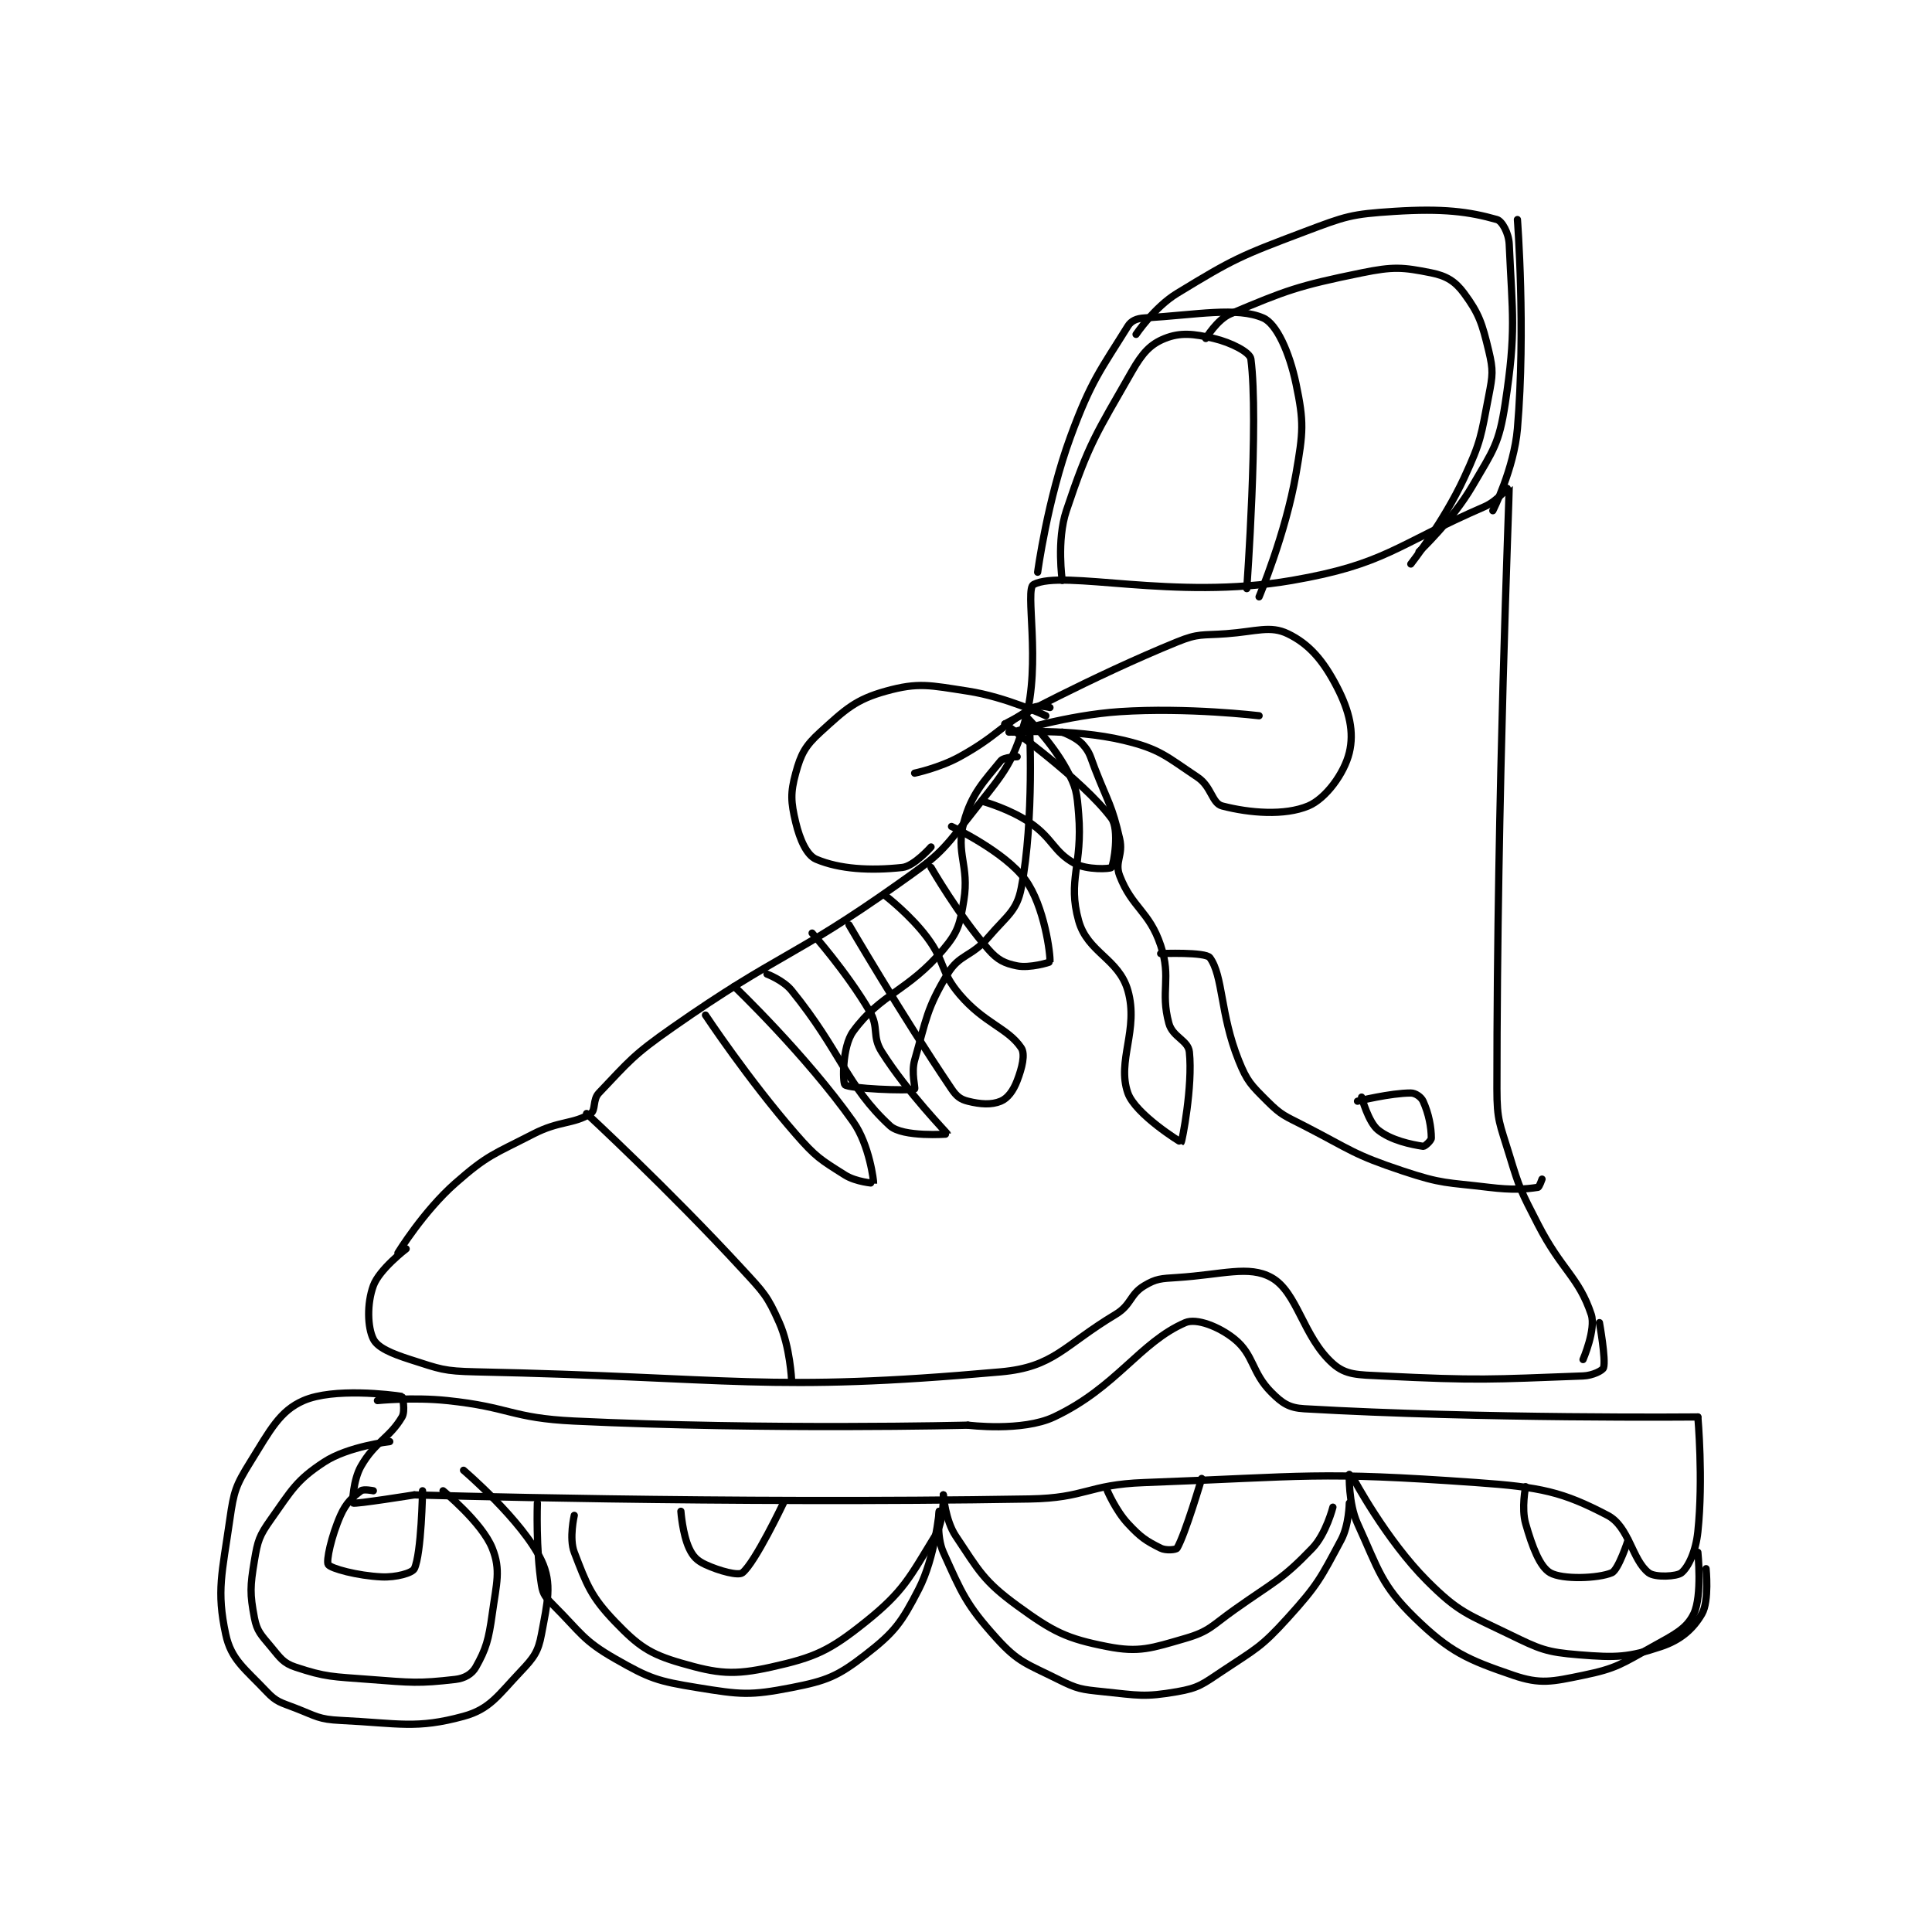 <?xml version="1.0" encoding="utf-8"?>
<!DOCTYPE svg PUBLIC "-//W3C//DTD SVG 1.1//EN" "http://www.w3.org/Graphics/SVG/1.1/DTD/svg11.dtd">
<svg viewBox="0 0 800 800" preserveAspectRatio="xMinYMin meet" xmlns="http://www.w3.org/2000/svg" version="1.1">
<g fill="none" stroke="black" stroke-linecap="round" stroke-linejoin="round" stroke-width="1.766">
<g transform="translate(93.464,87.52) scale(1.698) translate(-71,-19.133)">
<path id="0" d="M113 273.133 C113 273.133 119.241 262.952 127 256.133 C134.921 249.172 136.289 249.136 146 244.133 C152.392 240.84 155.748 241.791 160 239.133 C161.273 238.338 160.453 235.758 162 234.133 C169.425 226.337 170.321 224.895 180 218.133 C206.357 199.72 208.901 201.62 235 183.133 C244.267 176.569 245.224 175.876 252 167.133 C260.094 156.69 262.746 154.726 266 143.133 C269.91 129.203 265.81 111.279 268 110.133 C275.223 106.355 302.159 114.115 331 109.133 C353.877 105.182 356.158 100.612 378 91.133 C381.256 89.721 383.998 86.061 384 86.133 C384.046 88.309 381 161.175 381 233.133 C381 240.965 381.702 241.552 384 249.133 C386.598 257.707 386.863 258.065 391 266.133 C396.76 277.366 400.955 278.998 404 288.133 C405.195 291.718 402 299.133 402 299.133 "/>
<path id="1" d="M115 272.133 C115 272.133 108.46 277.119 107 281.133 C105.406 285.516 105.565 291.264 107 294.133 C108.048 296.23 111.436 297.673 116 299.133 C123.303 301.47 124.109 301.969 132 302.133 C194.881 303.443 203.037 307.245 260 302.133 C273.02 300.965 275.296 295.756 288 288.133 C291.909 285.788 291.448 283.264 295 281.133 C297.918 279.383 299.072 279.387 303 279.133 C314.113 278.416 320.493 276.09 326 279.133 C332.37 282.654 333.708 293.651 341 300.133 C344.177 302.957 347.12 302.844 353 303.133 C376.717 304.3 379.252 303.976 402 303.133 C404.356 303.046 406.795 301.801 407 301.133 C407.621 299.115 406 290.133 406 290.133 "/>
<path id="2" d="M159 239.133 C159 239.133 179.098 257.708 197 277.133 C202.221 282.798 203.083 283.57 206 290.133 C208.631 296.053 209 304.133 209 304.133 "/>
<path id="3" d="M188 215.133 C188 215.133 198.372 230.795 210 244.133 C214.938 249.798 216.001 250.345 222 254.133 C224.706 255.843 228.997 256.155 229 256.133 C229.051 255.804 228.036 246.831 224 241.133 C212.346 224.681 195 208.133 195 208.133 "/>
<path id="4" d="M203 205.133 C203 205.133 206.964 206.622 209 209.133 C221.048 223.993 222.411 232.38 233 242.133 C236.084 244.974 247.004 244.166 247 244.133 C246.978 243.936 237.325 234.121 231 224.133 C228.502 220.189 230.417 218.257 228 214.133 C222.407 204.592 214 195.133 214 195.133 "/>
<path id="5" d="M223 193.133 C223 193.133 235.691 214.883 248 233.133 C249.233 234.962 250.189 235.681 252 236.133 C255.049 236.896 257.751 237.071 260 236.133 C261.71 235.421 263.06 233.576 264 231.133 C265.205 228.001 266.024 224.67 265 223.133 C261.787 218.314 256.009 217.187 250 210.133 C245.148 204.438 246.632 202.31 242 196.133 C237.947 190.729 232 186.133 232 186.133 "/>
<path id="6" d="M243 179.133 C243 179.133 249.755 190.853 257 199.133 C259.275 201.733 260.962 202.526 264 203.133 C267.038 203.741 271.986 202.285 272 202.133 C272.159 200.461 270.661 188.542 266 182.133 C261.009 175.27 248 169.133 248 169.133 "/>
<path id="7" d="M256 163.133 C256 163.133 262.315 164.939 267 168.133 C272.793 172.083 272.814 175.281 278 178.133 C281.002 179.784 286.692 179.51 287 179.133 C287.582 178.422 288.985 169.805 287 167.133 C280.001 157.712 261 144.133 261 144.133 "/>
<path id="8" d="M261 144.133 C261 144.133 282.32 132.558 303 124.133 C308.284 121.98 309.041 122.575 315 122.133 C322.358 121.588 325.713 120.069 330 122.133 C335.219 124.646 338.657 128.67 342 135.133 C345.055 141.04 346.21 146.121 345 151.133 C343.779 156.191 339.256 162.349 335 164.133 C329.215 166.559 320.703 165.871 314 164.133 C311.506 163.487 311.409 159.406 308 157.133 C300.331 152.02 298.821 150.243 290 148.133 C277.535 145.153 262 146.133 262 146.133 "/>
<path id="9" d="M263 146.133 C263 146.133 276.204 141.986 289 141.133 C305.489 140.034 323 142.133 323 142.133 "/>
<path id="10" d="M266 142.133 C266 142.133 272.427 148.537 276 155.133 C278.449 159.655 278.563 160.744 279 166.133 C280.011 178.597 276.222 182.179 279 192.133 C281.174 199.924 288.773 201.339 291 209.133 C293.725 218.672 288.247 226.299 291 234.133 C292.824 239.326 303.934 246.177 304 246.133 C304.221 245.986 306.861 232.461 306 224.133 C305.703 221.261 301.916 220.535 301 217.133 C298.856 209.169 301.691 206.207 299 198.133 C296.217 189.786 292.027 189.003 289 181.133 C287.693 177.736 289.93 176.166 289 172.133 C287.099 163.896 286.257 163.458 283 155.133 C281.792 152.047 281.829 151.19 280 149.133 C278.429 147.366 275 146.133 275 146.133 "/>
<path id="11" d="M271 142.133 C271 142.133 261.285 137.562 252 136.133 C242.679 134.699 239.926 133.932 232 136.133 C224.558 138.201 222.139 140.553 216 146.133 C212.308 149.49 211.274 151.462 210 156.133 C208.686 160.951 208.813 163.147 210 168.133 C211.008 172.368 212.709 176.164 215 177.133 C220.683 179.537 228.089 179.981 236 179.133 C238.868 178.826 243 174.133 243 174.133 "/>
<path id="12" d="M272 140.133 C272 140.133 269.293 139.428 268 140.133 C260.063 144.463 259.171 147.074 250 152.133 C245.081 154.847 239 156.133 239 156.133 "/>
<path id="13" d="M264 152.133 C264 152.133 260.758 152.201 260 153.133 C256.022 158.029 252.855 161.127 251 168.133 C248.973 175.791 252.381 178.573 251 187.133 C250.069 192.903 249.628 194.833 246 199.133 C237.374 209.357 230.762 209.836 224 219.133 C221.285 222.867 221.444 231.614 222 232.133 C222.984 233.052 237.361 233.712 239 233.133 C239.243 233.048 238.135 229.161 239 226.133 C241.877 216.063 241.919 213.602 247 205.133 C249.954 200.21 252.793 201.042 257 196.133 C261.515 190.866 263.916 189.771 265 184.133 C268.234 167.315 267 144.133 267 144.133 "/>
<path id="14" d="M269 107.133 C269 107.133 271.359 89.518 277 74.133 C282.045 60.376 284.461 57.669 291 47.133 C291.821 45.81 293.158 45.245 295 45.133 C307.962 44.348 317.604 42.367 324 45.133 C327.291 46.556 330.401 53.537 332 61.133 C333.99 70.584 333.771 72.899 332 83.133 C329.459 97.814 323 113.133 323 113.133 "/>
<path id="15" d="M293 49.133 C293 49.133 297.454 42.515 303 39.133 C316.832 30.699 318.364 30.034 334 24.133 C344.188 20.289 345.387 19.811 356 19.133 C367.827 18.378 374.198 19.19 381 21.133 C382.254 21.492 383.88 24.421 384 27.133 C384.766 44.359 385.739 48.176 383 66.133 C381.515 75.866 380.128 77.343 375 86.133 C370.097 94.538 362 102.133 362 102.133 "/>
<path id="16" d="M386 21.133 C386 21.133 388.05 47.871 386 72.133 C385.176 81.889 380 92.133 380 92.133 "/>
<path id="17" d="M310 50.133 C310 50.133 312.78 45.489 316 44.133 C329.673 38.376 332.396 37.318 348 34.133 C355.793 32.543 358.022 32.738 365 34.133 C368.694 34.872 370.843 36.206 373 39.133 C376.647 44.083 377.387 46.412 379 53.133 C380.149 57.922 379.983 59.053 379 64.133 C377.108 73.906 377.197 75.076 373 84.133 C368.021 94.878 360 105.133 360 105.133 "/>
<path id="18" d="M275 109.133 C275 109.133 273.583 99.384 276 92.133 C281.484 75.68 283.249 73.448 292 58.133 C294.55 53.671 296.483 51.54 300 50.133 C303.768 48.626 307.014 48.946 312 50.133 C316.234 51.142 320.785 53.492 321 55.133 C322.946 69.968 320 111.133 320 111.133 "/>
<path id="19" d="M299 200.133 C299 200.133 309.942 199.685 311 201.133 C314.262 205.597 313.474 214.818 318 226.133 C320.084 231.343 321.036 232.169 325 236.133 C328.498 239.631 329.282 239.703 334 242.133 C345.576 248.097 345.909 249.103 358 253.133 C367.76 256.387 368.599 255.873 379 257.133 C384.809 257.837 387.931 257.606 391 257.133 C391.334 257.082 392 255.133 392 255.133 "/>
<path id="20" d="M348 235.133 C348 235.133 349.639 241.244 352 243.133 C355.224 245.713 360.128 246.691 363 247.133 C363.418 247.198 365 245.724 365 245.133 C365 242.476 364.384 239.177 363 236.133 C362.53 235.1 361.133 234.133 360 234.133 C355.091 234.133 347 236.133 347 236.133 "/>
<path id="21" d="M108 309.133 C108 309.133 116.698 308.269 125 309.133 C140.393 310.737 140.59 313.405 156 314.133 C203.384 316.372 252 315.133 252 315.133 "/>
<path id="22" d="M252 315.133 C252 315.133 265.207 316.809 273 313.133 C288.218 305.955 293.891 294.93 305 290.133 C307.722 288.958 313.272 291.115 317 294.133 C321.777 298 321.157 302.29 326 307.133 C328.642 309.775 330.284 310.919 334 311.133 C377.39 313.637 430 313.133 430 313.133 "/>
<path id="23" d="M430 313.133 C430 313.133 431.355 328.259 430 341.133 C429.496 345.925 427.711 349.707 426 351.133 C424.89 352.058 419.558 352.345 418 351.133 C413.932 347.969 413.274 339.896 408 337.133 C396.988 331.365 391.722 330.246 376 329.133 C336.896 326.365 335.04 327.664 295 329.133 C281.086 329.644 280.876 332.899 267 333.133 C192.853 334.383 117 332.133 117 332.133 "/>
<path id="24" d="M117 332.133 C117 332.133 102.581 334.446 102 334.133 C101.881 334.069 102.052 328.543 104 325.133 C107.403 319.178 110.946 318.326 114 313.133 C114.854 311.682 114.093 308.149 114 308.133 C111.338 307.69 97.312 305.971 90 309.133 C84.168 311.655 81.823 316.364 77 324.133 C73.425 329.894 72.982 331.257 72 338.133 C70.121 351.285 68.714 355.464 71 366.133 C72.328 372.332 75.672 374.492 81 380.133 C83.411 382.687 84.401 382.734 88 384.133 C93.117 386.123 93.685 386.874 99 387.133 C113.282 387.83 117.506 389.268 129 386.133 C135.454 384.373 137.397 381.031 143 375.133 C146.17 371.796 147.22 370.347 148 366.133 C149.415 358.492 150.691 353.799 148 348.133 C143.361 338.367 129 326.133 129 326.133 "/>
<path id="25" d="M147 334.133 C147 334.133 146.607 345.429 148 354.133 C148.379 356.499 149.098 357.231 151 359.133 C157.657 365.79 158.131 367.637 166 372.133 C174.421 376.945 176.273 377.55 186 379.133 C196.583 380.856 198.856 381.113 209 379.133 C217.627 377.45 220.235 376.37 227 371.133 C234.098 365.638 235.788 363.323 240 355.133 C244.005 347.346 245 336.133 245 336.133 "/>
<path id="26" d="M245 336.133 C245 336.133 244.234 342.223 246 346.133 C250.541 356.188 251.576 358.914 259 367.133 C264.339 373.045 266.405 373.336 274 377.133 C278.747 379.507 279.6 379.575 285 380.133 C293.594 381.022 295.026 381.508 303 380.133 C308.255 379.227 309.199 378.334 314 375.133 C322.263 369.625 323.438 369.374 330 362.133 C337.345 354.028 337.977 352.509 343 343.133 C344.948 339.497 345 334.133 345 334.133 "/>
<path id="27" d="M345 327.133 C345 327.133 344.731 334.17 347 339.133 C352.166 350.433 352.75 354.101 361 362.133 C369.53 370.439 373.808 372.312 385 376.133 C391.611 378.391 394.448 377.688 402 376.133 C410.192 374.447 411.336 373.391 419 369.133 C424.3 366.189 427.255 364.783 429 361.133 C431.113 356.714 430 346.133 430 346.133 "/>
<path id="28" d="M156 337.133 C156 337.133 154.693 342.736 156 346.133 C159.027 354.003 160.079 356.985 166 363.133 C171.649 369 174.37 370.925 182 373.133 C191.001 375.739 194.816 376.174 204 374.133 C214.731 371.749 218.223 370.155 227 363.133 C236.329 355.67 237.779 352.284 244 342.133 C246.223 338.507 246 332.133 246 332.133 "/>
<path id="29" d="M246 332.133 C246 332.133 246.479 338.351 249 342.133 C254.673 350.642 255.823 353.166 264 359.133 C272.741 365.512 276 367.182 286 369.133 C293.77 370.649 296.75 369.529 305 367.133 C310.913 365.417 311.413 364.098 317 360.133 C326.761 353.206 328.465 352.982 336 345.133 C339.355 341.639 341 335.133 341 335.133 "/>
<path id="30" d="M346 328.133 C346 328.133 353.967 343.1 364 353.133 C371.7 360.833 373.798 361.17 384 366.133 C391.531 369.797 392.978 370.483 401 371.133 C410.143 371.875 413.136 371.755 421 369.133 C425.82 367.527 428.858 364.833 431 361.133 C432.798 358.027 432 350.133 432 350.133 "/>
<path id="31" d="M111 319.133 C111 319.133 100.883 320.279 95 324.133 C88.233 328.567 87.113 330.914 82 338.133 C79.172 342.125 78.804 343.309 78 348.133 C76.945 354.466 76.877 356.239 78 362.133 C78.623 365.401 79.617 366.273 82 369.133 C84.306 371.901 85.006 373.135 88 374.133 C95.419 376.606 97.061 376.446 106 377.133 C116.297 377.925 118.062 378.165 127 377.133 C129.275 376.871 131.056 375.812 132 374.133 C134.477 369.729 135.123 367.492 136 361.133 C137.036 353.626 138.135 350.469 136 345.133 C133.492 338.863 124 331.133 124 331.133 "/>
<path id="32" d="M182 336.133 C182 336.133 182.396 341.658 184 345.133 C184.945 347.181 185.952 348.188 188 349.133 C191.476 350.738 196.022 351.905 197 351.133 C200.085 348.697 207 334.133 207 334.133 "/>
<path id="33" d="M286 331.133 C286 331.133 288.056 335.963 291 339.133 C294.127 342.501 295.436 343.351 299 345.133 C300.296 345.781 302.772 345.522 303 345.133 C304.992 341.747 309 328.133 309 328.133 "/>
<path id="34" d="M388 330.133 C388 330.133 386.933 335.401 388 339.133 C389.625 344.821 391.462 349.683 394 351.133 C396.96 352.825 405.664 352.538 409 351.133 C410.639 350.443 413 343.133 413 343.133 "/>
<path id="35" d="M107 331.133 C107 331.133 104.646 330.649 104 331.133 C101.955 332.667 100.378 334.033 99 337.133 C96.766 342.161 95.444 348.299 96 349.133 C96.649 350.107 103.14 351.854 109 352.133 C112.524 352.301 116.492 351.201 117 350.133 C118.746 346.468 119 331.133 119 331.133 "/>
</g>
</g>
</svg>

